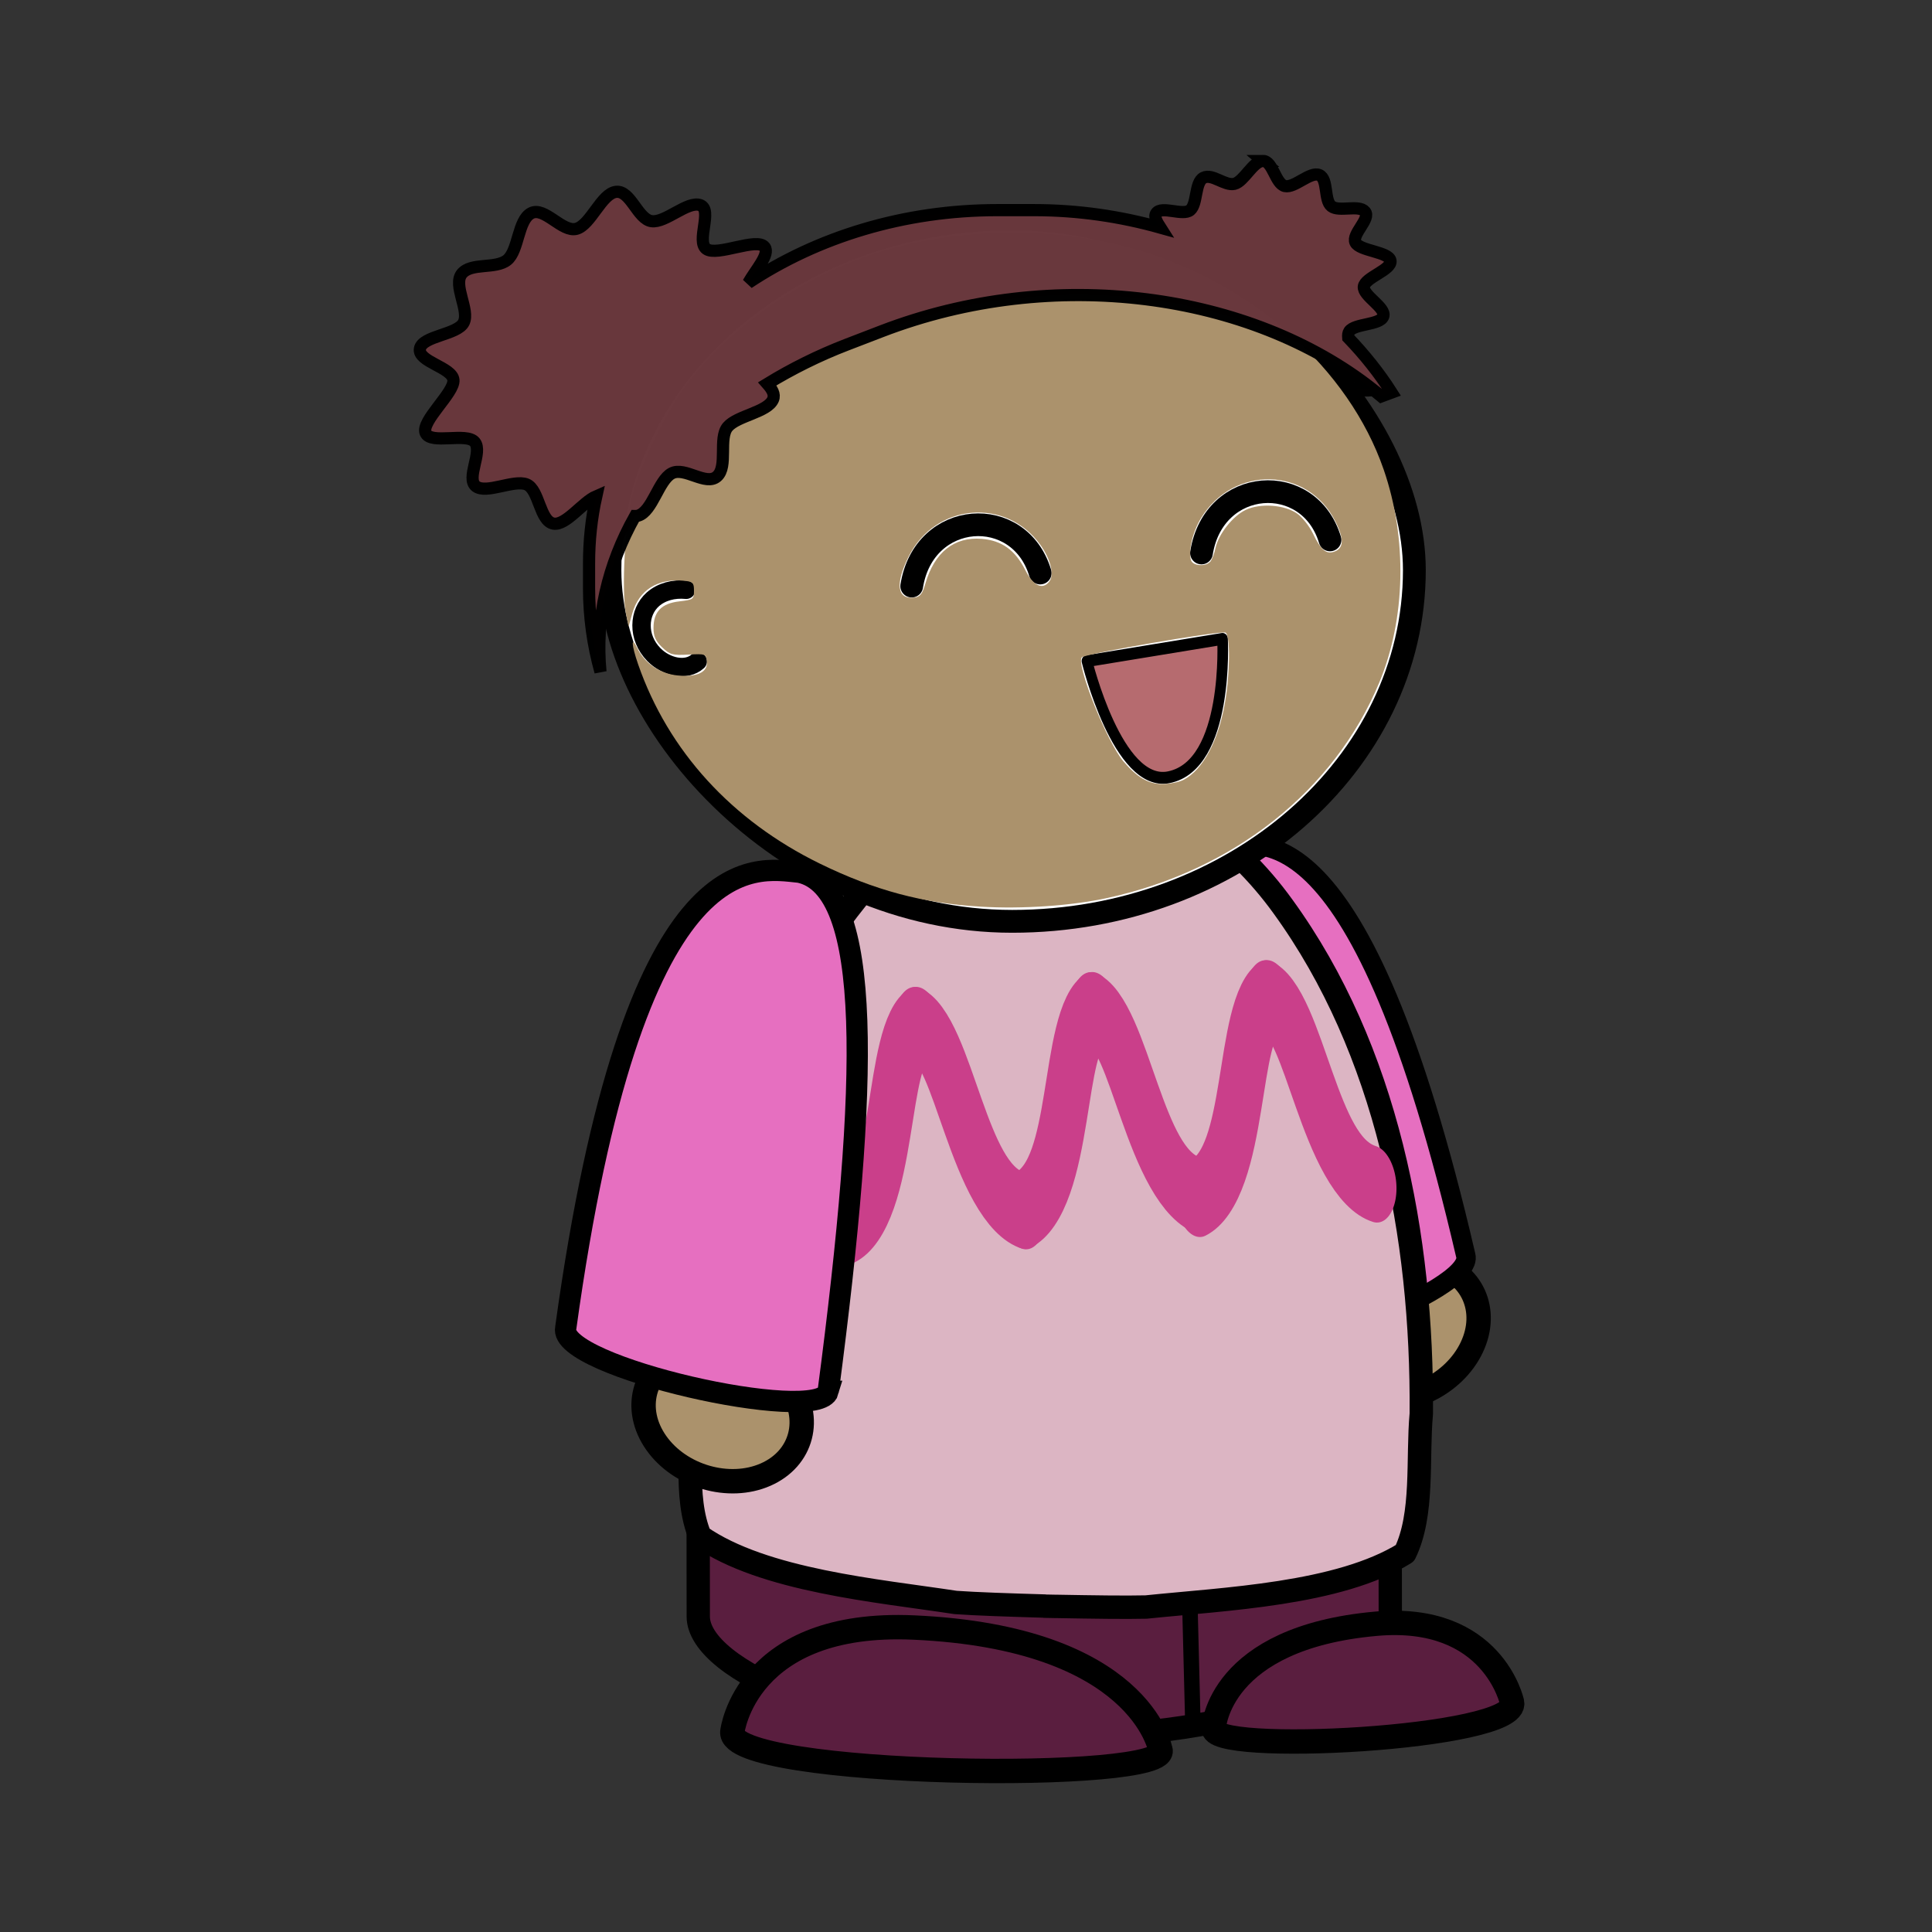 <svg:svg xmlns:dc="http://purl.org/dc/elements/1.1/" xmlns:ns1="http://sodipodi.sourceforge.net/DTD/sodipodi-0.dtd" xmlns:ns2="http://www.inkscape.org/namespaces/inkscape" xmlns:ns4="http://creativecommons.org/ns#" xmlns:rdf="http://www.w3.org/1999/02/22-rdf-syntax-ns#" xmlns:svg="http://www.w3.org/2000/svg" height="154.446" id="svg5223" version="1.1" viewBox="-33.076 -12.383 154.446 154.446" width="154.446" ns1:docname="mix-and-match-characters52.svg" ns2:version="0.91 r13725">
  <svg:rect x="-33.076" y="-12.383" width="154.446" height="154.446" fill="#333333" stroke="none"/>
  <svg:defs id="defs5225">
    <svg:filter id="filter4468" style="color-interpolation-filters:sRGB">
      <svg:feGaussianBlur id="feGaussianBlur4470" stdDeviation="0.189" />
    </svg:filter>
    <svg:filter id="filter4468-3" style="color-interpolation-filters:sRGB">
      <svg:feGaussianBlur id="feGaussianBlur4470-9" stdDeviation="0.189" />
    </svg:filter>
    <svg:filter id="filter4468-9" style="color-interpolation-filters:sRGB">
      <svg:feGaussianBlur id="feGaussianBlur4470-1" stdDeviation="0.189" />
    </svg:filter>
    <svg:filter id="filter4468-39" style="color-interpolation-filters:sRGB">
      <svg:feGaussianBlur id="feGaussianBlur4470-17" stdDeviation="0.189" />
    </svg:filter>
    <svg:filter id="filter4468-2" style="color-interpolation-filters:sRGB">
      <svg:feGaussianBlur id="feGaussianBlur4470-2" stdDeviation="0.189" />
    </svg:filter>
    <svg:filter id="filter4468-4" style="color-interpolation-filters:sRGB">
      <svg:feGaussianBlur id="feGaussianBlur4470-5" stdDeviation="0.189" />
    </svg:filter>
    <svg:filter id="filter4468-0" style="color-interpolation-filters:sRGB">
      <svg:feGaussianBlur id="feGaussianBlur4470-55" stdDeviation="0.189" />
    </svg:filter>
    <svg:filter id="filter4468-01" style="color-interpolation-filters:sRGB">
      <svg:feGaussianBlur id="feGaussianBlur4470-3" stdDeviation="0.189" />
    </svg:filter>
    <svg:filter id="filter4468-1" style="color-interpolation-filters:sRGB">
      <svg:feGaussianBlur id="feGaussianBlur4470-4" stdDeviation="0.189" />
    </svg:filter>
  </svg:defs>
  <ns1:namedview bordercolor="#666666" borderopacity="1.0" fit-margin-bottom="0" fit-margin-left="0" fit-margin-right="0" fit-margin-top="0" id="base" pagecolor="#ffffff" showgrid="false" ns2:current-layer="g4275" ns2:cx="-30.334085" ns2:cy="35.394685" ns2:document-units="px" ns2:pageopacity="0.0" ns2:pageshadow="2" ns2:window-height="1056" ns2:window-maximized="1" ns2:window-width="1855" ns2:window-x="1985" ns2:window-y="24" ns2:zoom="2.8" />
  <svg:g id="layer1" transform="translate(-168.695,-349.576)" ns2:groupmode="layer" ns2:label="Layer 1">
    <svg:g id="g4275" transform="translate(247.381,385.332)">
      <svg:path d="m 5.883,59.588 c -1.416,2.966 -5.082,4.743 -8.189,3.968 -3.106,-0.775 -4.477,-3.808 -3.06,-6.774 1.416,-2.966 5.082,-4.743 8.189,-3.968 3.106,0.775 4.477,3.808 3.06,6.774 z" id="path3954-8-5-3-0-1-4-1-0-3-1" style="fill:#ab926c;fill-rule:evenodd;stroke:#000000;stroke-width:1.949;stroke-linecap:round;stroke-linejoin:round" ns2:connector-curvature="0" />
      <svg:path d="m -12.499,59.1 c 0.934,2.477 18.8,-4.053 17.905,-6.899 -8.431,-36.31 -16.663,-33.124 -19.811,-32.42 -4.708,3.633 -3.32,16.166 1.906,39.318 z" id="path4553-8-2-8-8-9-0-6-6" style="fill:#e66fc0;stroke:#000000;stroke-width:1.553" ns2:connector-curvature="0" />
      <svg:rect height="34.978" id="rect3252-6-7-2-7-1-6-3-5-6-0" rx="27.185" ry="9.626" style="fill:#5a1e3f;fill-rule:evenodd;stroke:#000000;stroke-width:1.863;stroke-linecap:round;stroke-linejoin:round" transform="matrix(1,-7.6208e-5,0.001,1,0,0)" width="55.321" x="-56.023" y="55.732" />
      <svg:path d="m -16.419,88.92 -0.282,-11.098" id="path3928-9-81-8-0-49-3-5-5-8" style="fill:#ffffff;stroke:#000000;stroke-width:1.236;stroke-linecap:round;stroke-linejoin:round" ns2:connector-curvature="0" />
      <svg:path d="m -25.662,14.071 c -0.097,0 -0.194,8.7e-4 -0.29,0 -0.055,0 -0.11,-0.009 -0.164,-0.009 -0.084,0 -0.171,-0.009 -0.256,-0.009 l 0,0.022 c -6.485,0.227 -12.601,4.265 -16.769,9.448 -8.933,11.034 -12.638,25.758 -13.33,39.956 0.123,3.649 -0.662,8.006 0.675,11.2 5.087,3.546 14.213,4.336 20.422,5.284 1.652,0.119 4.278,0.204 7.129,0.289 l 0,0.009 c 0.299,0.009 0.584,0.009 0.879,0.017 0.029,0 0.057,8.7e-4 0.087,0 2.852,0.051 5.48,0.091 7.136,0.051 6.254,-0.652 15.412,-1.007 20.693,-4.305 1.516,-3.125 0.979,-7.514 1.308,-11.152 0.112,-14.211 -2.755,-29.092 -11.052,-40.536 -3.87,-5.374 -9.749,-9.698 -16.213,-10.233 l 0,-0.032 c -0.085,0 -0.171,-0.009 -0.256,-0.009 z" id="path3932-5-3-3-6-1-5-5-0-2-2" style="fill:#dcb5c3;fill-rule:evenodd;stroke:#000000;stroke-width:1.87;stroke-linecap:round;stroke-linejoin:round" ns2:connector-curvature="0" />
      <svg:path d="m 9.112,87.951 c 0,0 -1.505,-7.122 -10.876,-6.286 -12.605,1.124 -12.965,8.301 -12.965,8.301 -0.739,2.223 24.47,0.896 23.841,-2.015 z" id="path4010-7-3-7-4-8-5-4-5-9-7" style="fill:#5a1e3f;stroke:#000000;stroke-width:1.949" ns2:connector-curvature="0" />
      <svg:path d="m -59.301,67.209 c 1.895,2.686 5.808,3.82 8.74,2.534 2.932,-1.286 3.772,-4.507 1.877,-7.193 -1.895,-2.686 -5.808,-3.82 -8.74,-2.534 -2.932,1.286 -3.772,4.507 -1.877,7.193 z" id="path3954-8-5-7-3-4-8-9-1-7" style="fill:#ab926c;fill-rule:evenodd;stroke:#000000;stroke-width:1.949;stroke-linecap:round;stroke-linejoin:round" ns2:connector-curvature="0" />
      <svg:g id="g4879" style="fill:none;stroke:#ca3f8a;stroke-width:39.402;stroke-linecap:round;stroke-linejoin:bevel" transform="matrix(0.936,0,0,0.897,-516.813,-411.874)">
        <svg:g id="g8444-11-0" transform="matrix(0.094,-0.008,0.015,0.174,519.53,67.262)">
          <svg:path d="m -560.32,2545.7 c 48.727,-11.127 48.922,-90.633 81.178,-98.636" id="path8424-98-7" ns2:connector-curvature="0" />
          <svg:path d="m -399.41,2545.7 c -48.727,-11.127 -48.922,-90.633 -81.178,-98.636" id="path8424-7-9-2" ns2:connector-curvature="0" />
        </svg:g>
        <svg:g id="g8444-1-0-4" transform="matrix(0.094,-0.008,0.015,0.174,534.58,65.94)">
          <svg:path d="m -560.32,2545.7 c 48.727,-11.127 48.922,-90.633 81.178,-98.636" id="path8424-9-6-6" ns2:connector-curvature="0" />
          <svg:path d="m -399.41,2545.7 c -48.727,-11.127 -48.922,-90.633 -81.178,-98.636" id="path8424-7-6-9-9" ns2:connector-curvature="0" />
        </svg:g>
        <svg:g id="g8444-7-1-8" transform="matrix(0.094,-0.008,0.015,0.174,549.5,64.878)">
          <svg:path d="m -560.32,2545.7 c 48.727,-11.127 48.922,-90.633 81.178,-98.636" id="path8424-97-1-0" ns2:connector-curvature="0" />
          <svg:path d="m -399.41,2545.7 c -48.727,-11.127 -48.922,-90.633 -81.178,-98.636" id="path8424-7-2-5-4" ns2:connector-curvature="0" />
        </svg:g>
      </svg:g>
      <svg:path d="m -45.553,63.085 c -0.774,2.713 -21.671,-1.966 -20.984,-5.062 5.403,-39.133 15.053,-36.792 18.683,-36.435 5.869,1.27 5.576,16.563 2.3,41.497 z" id="path4553-7-9-8-3-7-1-7" style="fill:#e66fc0;stroke:#000000;stroke-width:1.7" ns2:connector-curvature="0" />
      <svg:path d="m -53.217,90.292 c 0,0 1.058,-8.929 14.506,-8.325 18.091,0.812 19.695,9.723 19.695,9.723 1.388,2.731 -34.653,2.251 -34.201,-1.398 z" id="path4010-1-9-2-6-6-6-8-1-7-3-0" style="fill:#5a1e3f;stroke:#000000;stroke-width:1.949" ns2:connector-curvature="0" />
      <svg:g id="g5723" transform="matrix(0.949,0,0,0.949,131.905,-405.116)">
        <svg:rect height="59.169" id="rect2993-2-9-2-0-1-7" rx="42.572" ry="29.585" style="fill:#ffffff;fill-rule:evenodd;stroke:#000000;stroke-width:1.922;stroke-linecap:round;stroke-linejoin:round" width="67.762" x="-205.382" y="394.603" />
        <svg:path d="m -197.984,431.869 c -0.961,0.87 -2.66,0.496 -3.698,-0.564 -1.43,-1.46 -1.313,-3.573 -0.082,-4.66 0.717,-0.633 1.742,-0.908 2.805,-0.804" id="path4494-63-0-5" style="fill:none;stroke:#000000;stroke-width:1.551;stroke-linecap:round;stroke-linejoin:round" ns2:connector-curvature="0" />
        <svg:g id="g588-0-6-2-8-2-7-1" style="fill:#b66b6f;stroke:#000000;stroke-width:2.322;stroke-linecap:round;stroke-linejoin:round" transform="matrix(0.382,-0.057,-0.055,-0.427,-150.062,429.593)">
          <svg:path d="m -9.675,0.387 c 0,0 -2.034,-24.631 -15.497,-25.231 -11.323,-0.504 -14.454,24.844 -14.454,24.844 z" id="path590-4-20-9-2-9-8-5" style="fill:#b66b6f;stroke:#000000;stroke-width:2.322;stroke-linecap:round;stroke-linejoin:round" ns2:connector-curvature="0" />
        </svg:g>
        <svg:path d="m -179.962,425.533 c 1.027,-6.426 9.079,-6.936 10.825,-1.101" id="path4738-0-4-3-9" style="fill:none;stroke:#000000;stroke-width:1.914;stroke-linecap:round;stroke-linejoin:round" ns2:connector-curvature="0" />
        <svg:path d="m -155.552,422.743 c 1.027,-6.426 9.079,-6.935 10.825,-1.101" id="path4738-0-9-5-7-7" style="fill:none;stroke:#000000;stroke-width:1.914;stroke-linecap:round;stroke-linejoin:round" ns2:connector-curvature="0" />
        <svg:path d="m -456.164,126.127 c -4.839,-0.283 -8.921,-1.377 -13.511,-3.621 -7.421,-3.628 -12.775,-9.497 -15.309,-16.782 -0.582,-1.674 -0.612,-2.473 -0.05,-1.332 0.623,1.264 1.907,2.121 3.391,2.264 1.637,0.157 2.552,-0.29 2.447,-1.194 -0.072,-0.621 -0.131,-0.642 -1.559,-0.565 -1.331,0.072 -1.558,0.009 -2.21,-0.615 -0.544,-0.521 -0.726,-0.93 -0.726,-1.631 0,-1.368 0.679,-2.066 2.175,-2.238 1.172,-0.135 1.234,-0.18 1.234,-0.899 0,-0.679 -0.09,-0.766 -0.867,-0.84 -2.195,-0.209 -3.777,0.796 -4.33,2.752 l -0.316,1.119 -0.225,-1.136 c -0.382,-1.93 -0.067,-7.696 0.545,-9.975 0.696,-2.59 2.913,-7.102 4.547,-9.252 3.682,-4.844 9.449,-8.907 15.57,-10.97 6.815,-2.297 15.303,-2.473 22.265,-0.461 9.85,2.846 17.978,10.061 20.911,18.561 2.003,5.805 1.86,12.573 -0.379,17.952 -3.789,9.101 -12.253,15.808 -22.877,18.13 -3.042,0.665 -7.14,0.946 -10.728,0.736 z m 17.122,-10.68 c 1.614,-0.84 2.905,-3.223 3.474,-6.41 0.45,-2.526 0.478,-5.837 0.049,-5.994 -0.466,-0.171 -11.787,1.779 -12.09,2.082 -0.53,0.53 2.123,7.163 3.513,8.782 1.141,1.33 2.107,1.894 3.243,1.894 0.621,0 1.436,-0.16 1.812,-0.355 z m -21.753,-16.516 c 0.763,-2.649 2.435,-3.977 4.762,-3.784 1.686,0.14 2.804,0.943 3.662,2.631 0.667,1.312 1.425,1.688 2.002,0.993 0.464,-0.559 0.141,-1.908 -0.749,-3.137 -2.903,-4.007 -8.845,-3.473 -11.078,0.996 -1.157,2.315 -0.98,3.634 0.464,3.463 0.495,-0.059 0.688,-0.298 0.937,-1.161 z m 24.016,-1.88 c 0.14,-0.174 0.332,-0.678 0.427,-1.122 0.252,-1.18 1.456,-2.704 2.543,-3.22 1.245,-0.591 3.283,-0.441 4.352,0.321 0.427,0.304 1.019,1.054 1.315,1.667 0.662,1.368 1.096,1.75 1.752,1.542 0.861,-0.273 0.895,-1.081 0.111,-2.613 -2.324,-4.545 -8.536,-4.684 -11.276,-0.252 -0.724,1.171 -1.124,2.876 -0.845,3.603 0.18,0.469 1.264,0.519 1.621,0.075 z" id="path5351" style="fill:#ab926c;fill-opacity:1" transform="translate(281.979,326.406)" ns2:connector-curvature="0" />
      </svg:g>
      <svg:path d="m -10.801,-35.269 c -0.798,0.009 -1.514,1.646 -2.284,1.827 -0.77,0.181 -1.762,-0.843 -2.467,-0.487 -0.705,0.355 -0.479,2.102 -1.066,2.588 -0.587,0.486 -2.288,-0.379 -2.71,0.244 -0.202,0.298 0.052,0.713 0.335,1.157 -3.187,-0.895 -6.57,-1.401 -10.11,-1.401 l -2.923,0 c -7.5,0 -14.416,2.163 -19.916,5.816 0.583,-1.03 1.74,-2.293 1.309,-2.862 -0.607,-0.803 -3.815,0.768 -4.659,0.152 -0.844,-0.616 0.521,-3.13 -0.487,-3.502 -1.008,-0.372 -2.784,1.44 -3.898,1.279 -1.114,-0.161 -1.667,-2.469 -2.832,-2.345 -1.165,0.125 -2.029,2.639 -3.167,2.954 -1.138,0.315 -2.554,-1.799 -3.624,-1.249 -1.07,0.551 -0.993,3.001 -1.919,3.746 -0.926,0.745 -2.893,0.185 -3.624,1.096 -0.731,0.911 0.644,2.908 0.152,3.898 -0.492,0.99 -3.316,1.058 -3.502,2.101 -0.186,1.043 2.591,1.476 2.68,2.497 0.089,1.021 -2.616,3.289 -2.223,4.233 0.393,0.944 3.281,-0.066 3.928,0.731 0.648,0.797 -0.724,2.894 0.091,3.532 0.816,0.638 3.037,-0.56 4.05,-0.152 1.013,0.407 1.047,2.956 2.162,3.137 0.997,0.161 2.323,-1.725 3.411,-2.193 -0.388,1.747 -0.579,3.542 -0.579,5.39 l 0,1.949 c 0,2.316 0.312,4.548 0.914,6.699 -0.417,-4.268 0.564,-8.537 2.771,-12.455 0.003,0 0.028,0.009 0.03,0 0.067,0 0.143,-0.009 0.213,-0.03 1.131,-0.326 1.631,-2.829 2.68,-3.38 1.049,-0.551 2.735,1.032 3.624,0.244 0.889,-0.788 0.093,-3.06 0.853,-3.959 0.759,-0.898 3.19,-1.17 3.624,-2.193 0.176,-0.415 -0.089,-0.831 -0.457,-1.249 1.938,-1.184 4.061,-2.251 6.364,-3.137 l 2.771,-1.066 c 13.765,-5.291 29.473,-3.085 39.283,4.659 l -2.01,0 c 0.673,0 1.469,0.152 2.04,0.03 0.212,0.168 0.433,0.344 0.639,0.518 l 0.822,-0.305 c -0.995,-1.561 -2.166,-3.023 -3.472,-4.385 -0.016,-0.202 -0.005,-0.377 0.091,-0.518 0.431,-0.624 2.463,-0.484 2.71,-1.188 0.247,-0.703 -1.635,-1.641 -1.553,-2.375 0.082,-0.735 2.25,-1.342 2.132,-2.071 -0.119,-0.729 -2.487,-0.777 -2.802,-1.462 -0.315,-0.684 1.246,-1.888 0.761,-2.467 -0.485,-0.579 -2.069,0.049 -2.68,-0.426 -0.61,-0.475 -0.248,-2.192 -0.974,-2.497 -0.726,-0.305 -1.973,1.054 -2.741,0.883 -0.767,-0.171 -0.968,-2.016 -1.766,-2.01 z" id="path5157-4" style="opacity:0.99;fill:#69383d;fill-rule:evenodd;stroke:#000000;stroke-width:0.974" ns2:connector-curvature="0" />
    </svg:g>
  </svg:g>
</svg:svg>